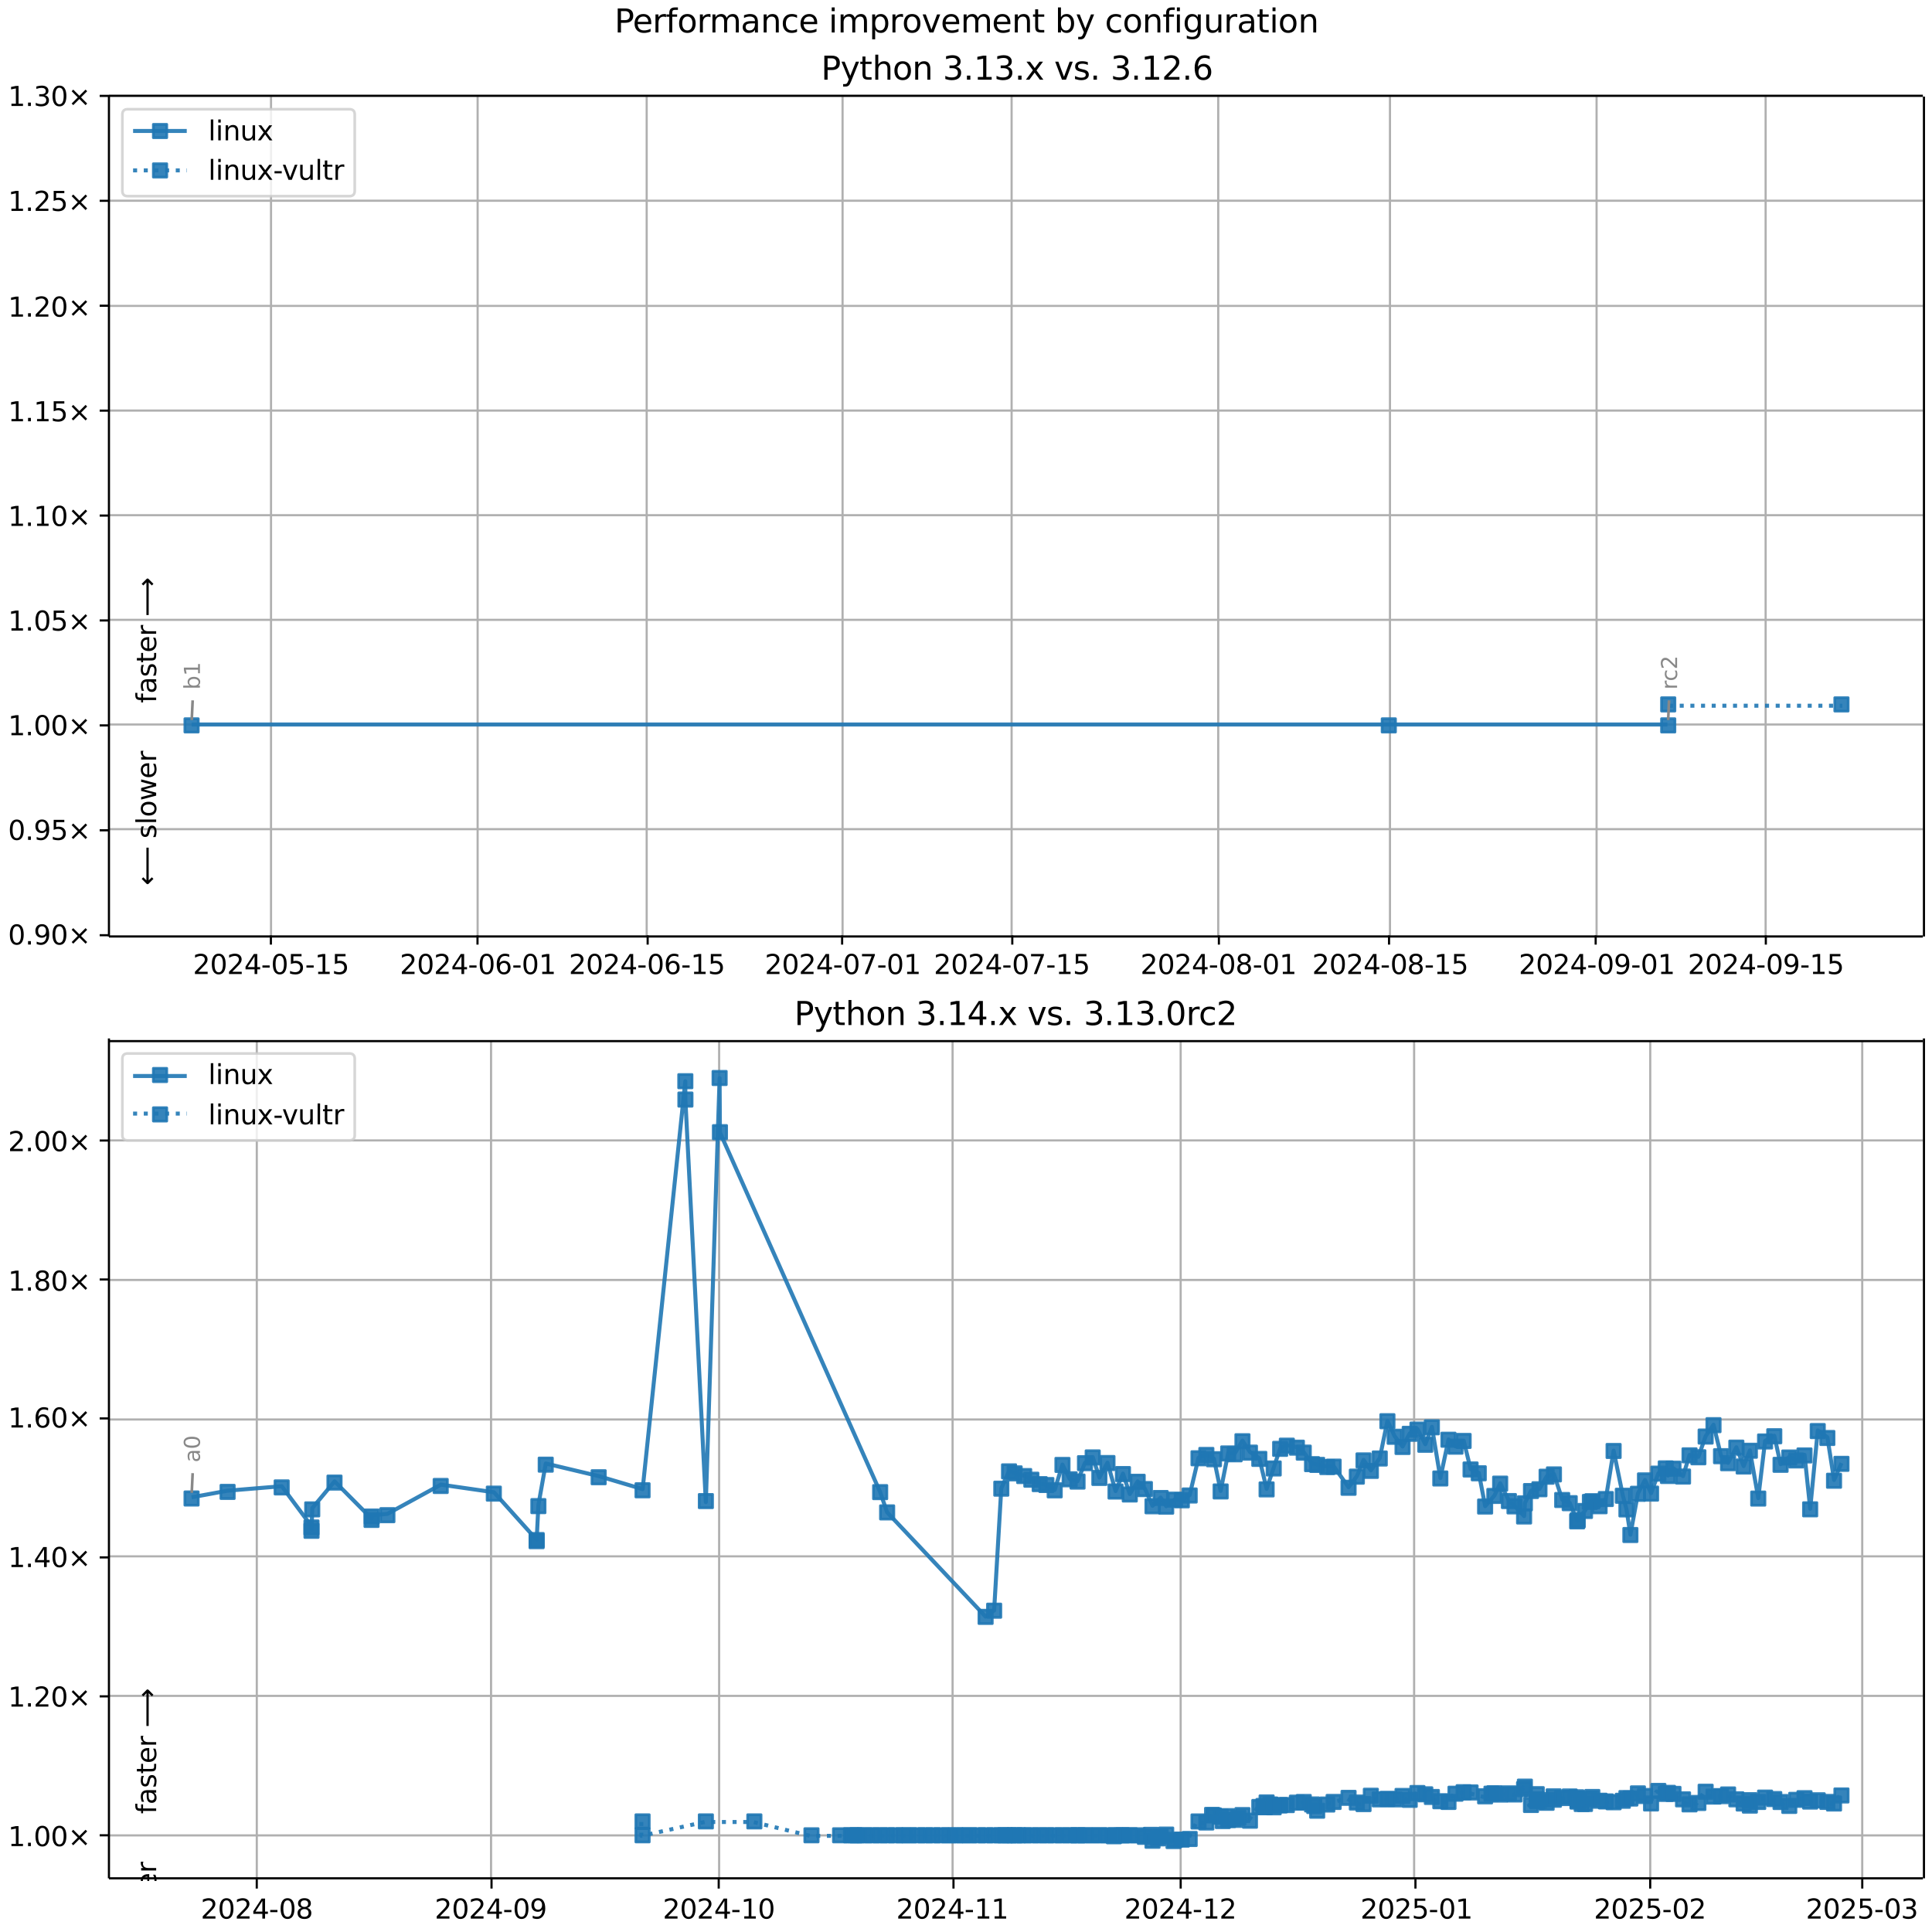 <?xml version="1.0" encoding="UTF-8"?>
<!DOCTYPE svg  PUBLIC '-//W3C//DTD SVG 1.1//EN'  'http://www.w3.org/Graphics/SVG/1.1/DTD/svg11.dtd'>
<svg width="720pt" height="720pt" version="1.1" viewBox="0 0 720 720" xmlns="http://www.w3.org/2000/svg" xmlns:xlink="http://www.w3.org/1999/xlink">
<defs>
<style type="text/css">*{stroke-linejoin: round; stroke-linecap: butt}</style>
</defs>
<path d="m0 720h720v-720h-720z" fill="#fff"/>
<path d="m40.6 349h676v-313h-676z" fill="#fff"/>
<path d="m101 349v-313" clip-path="url(#g)" fill="none" stroke="#b0b0b0" stroke-linecap="square" stroke-width=".8"/>
<defs>
<path id="i" d="m0 0v3.5" stroke="#000" stroke-width=".8"/>
</defs>
<use x="100.953" y="348.529" stroke="#000000" stroke-width=".8" xlink:href="#i"/>
<g transform="translate(71.9 363) scale(.1 -.1)">
<defs>
<path id="c" transform="scale(.016)" d="m1228 531h2203v-531h-2962v531q359 372 979 998 621 627 780 809 303 340 423 576 121 236 121 464 0 372-261 606-261 235-680 235-297 0-627-103-329-103-704-313v638q381 153 712 231 332 78 607 78 725 0 1156-363 431-362 431-968 0-288-108-546-107-257-392-607-78-91-497-524-418-433-1181-1211z"/>
<path id="b" transform="scale(.016)" d="m2034 4250q-487 0-733-480-245-479-245-1442 0-959 245-1439 246-480 733-480 491 0 736 480 246 480 246 1439 0 963-246 1442-245 480-736 480zm0 500q785 0 1199-621 414-620 414-1801 0-1178-414-1799-414-620-1199-620-784 0-1198 620-414 621-414 1799 0 1181 414 1801 414 621 1198 621z"/>
<path id="j" transform="scale(.016)" d="m2419 4116-1594-2491h1594v2491zm-166 550h794v-3041h666v-525h-666v-1100h-628v1100h-2106v609l1940 2957z"/>
<path id="e" transform="scale(.016)" d="m313 2009h1684v-512h-1684v512z"/>
<path id="m" transform="scale(.016)" d="m691 4666h2478v-532h-1900v-1143q137 47 274 70 138 23 276 23 781 0 1237-428 457-428 457-1159 0-753-469-1171-469-417-1322-417-294 0-599 50-304 50-629 150v635q281-153 581-228t634-75q541 0 856 284 316 284 316 772 0 487-316 771-315 285-856 285-253 0-505-56-251-56-513-175v2344z"/>
<path id="d" transform="scale(.016)" d="m794 531h1031v3560l-1122-225v575l1116 225h631v-4135h1031v-531h-2687v531z"/>
</defs>
<use xlink:href="#c"/>
<use transform="translate(63.6)" xlink:href="#b"/>
<use transform="translate(127)" xlink:href="#c"/>
<use transform="translate(191)" xlink:href="#j"/>
<use transform="translate(254)" xlink:href="#e"/>
<use transform="translate(291)" xlink:href="#b"/>
<use transform="translate(354)" xlink:href="#m"/>
<use transform="translate(418)" xlink:href="#e"/>
<use transform="translate(454)" xlink:href="#d"/>
<use transform="translate(518)" xlink:href="#m"/>
</g>
<path d="m178 349v-313" clip-path="url(#g)" fill="none" stroke="#b0b0b0" stroke-linecap="square" stroke-width=".8"/>
<use x="177.953" y="348.529" stroke="#000000" stroke-width=".8" xlink:href="#i"/>
<g transform="translate(149 363) scale(.1 -.1)">
<defs>
<path id="ae" transform="scale(.016)" d="m2113 2584q-425 0-674-291-248-290-248-796 0-503 248-796 249-292 674-292t673 292q248 293 248 796 0 506-248 796-248 291-673 291zm1253 1979v-575q-238 112-480 171-242 60-480 60-625 0-955-422-329-422-376-1275 184 272 462 417 279 145 613 145 703 0 1111-427 408-426 408-1160 0-719-425-1154-425-434-1131-434-810 0-1238 620-428 621-428 1799 0 1106 525 1764t1409 658q238 0 480-47t505-140z"/>
</defs>
<use xlink:href="#c"/>
<use transform="translate(63.6)" xlink:href="#b"/>
<use transform="translate(127)" xlink:href="#c"/>
<use transform="translate(191)" xlink:href="#j"/>
<use transform="translate(254)" xlink:href="#e"/>
<use transform="translate(291)" xlink:href="#b"/>
<use transform="translate(354)" xlink:href="#ae"/>
<use transform="translate(418)" xlink:href="#e"/>
<use transform="translate(454)" xlink:href="#b"/>
<use transform="translate(518)" xlink:href="#d"/>
</g>
<path d="m241 349v-313" clip-path="url(#g)" fill="none" stroke="#b0b0b0" stroke-linecap="square" stroke-width=".8"/>
<use x="241.365" y="348.529" stroke="#000000" stroke-width=".8" xlink:href="#i"/>
<g transform="translate(212 363) scale(.1 -.1)">
<use xlink:href="#c"/>
<use transform="translate(63.6)" xlink:href="#b"/>
<use transform="translate(127)" xlink:href="#c"/>
<use transform="translate(191)" xlink:href="#j"/>
<use transform="translate(254)" xlink:href="#e"/>
<use transform="translate(291)" xlink:href="#b"/>
<use transform="translate(354)" xlink:href="#ae"/>
<use transform="translate(418)" xlink:href="#e"/>
<use transform="translate(454)" xlink:href="#d"/>
<use transform="translate(518)" xlink:href="#m"/>
</g>
<path d="m314 349v-313" clip-path="url(#g)" fill="none" stroke="#b0b0b0" stroke-linecap="square" stroke-width=".8"/>
<use x="313.835" y="348.529" stroke="#000000" stroke-width=".8" xlink:href="#i"/>
<g transform="translate(285 363) scale(.1 -.1)">
<defs>
<path id="al" transform="scale(.016)" d="m525 4666h3e3v-269l-1694-4397h-659l1594 4134h-2241v532z"/>
</defs>
<use xlink:href="#c"/>
<use transform="translate(63.6)" xlink:href="#b"/>
<use transform="translate(127)" xlink:href="#c"/>
<use transform="translate(191)" xlink:href="#j"/>
<use transform="translate(254)" xlink:href="#e"/>
<use transform="translate(291)" xlink:href="#b"/>
<use transform="translate(354)" xlink:href="#al"/>
<use transform="translate(418)" xlink:href="#e"/>
<use transform="translate(454)" xlink:href="#b"/>
<use transform="translate(518)" xlink:href="#d"/>
</g>
<path d="m377 349v-313" clip-path="url(#g)" fill="none" stroke="#b0b0b0" stroke-linecap="square" stroke-width=".8"/>
<use x="377.247" y="348.529" stroke="#000000" stroke-width=".8" xlink:href="#i"/>
<g transform="translate(348 363) scale(.1 -.1)">
<use xlink:href="#c"/>
<use transform="translate(63.6)" xlink:href="#b"/>
<use transform="translate(127)" xlink:href="#c"/>
<use transform="translate(191)" xlink:href="#j"/>
<use transform="translate(254)" xlink:href="#e"/>
<use transform="translate(291)" xlink:href="#b"/>
<use transform="translate(354)" xlink:href="#al"/>
<use transform="translate(418)" xlink:href="#e"/>
<use transform="translate(454)" xlink:href="#d"/>
<use transform="translate(518)" xlink:href="#m"/>
</g>
<path d="m454 349v-313" clip-path="url(#g)" fill="none" stroke="#b0b0b0" stroke-linecap="square" stroke-width=".8"/>
<use x="454.247" y="348.529" stroke="#000000" stroke-width=".8" xlink:href="#i"/>
<g transform="translate(425 363) scale(.1 -.1)">
<defs>
<path id="ad" transform="scale(.016)" d="m2034 2216q-450 0-708-241-257-241-257-662 0-422 257-663 258-241 708-241t709 242q260 243 260 662 0 421-258 662-257 241-711 241zm-631 268q-406 100-633 378-226 279-226 679 0 559 398 884 399 325 1092 325 697 0 1094-325t397-884q0-400-227-679-226-278-629-378 456-106 710-416 255-309 255-755 0-679-414-1042-414-362-1186-362-771 0-1186 362-414 363-414 1042 0 446 256 755 257 310 713 416zm-231 997q0-362 226-565 227-203 636-203 407 0 636 203 230 203 230 565 0 363-230 566-229 203-636 203-409 0-636-203-226-203-226-566z"/>
</defs>
<use xlink:href="#c"/>
<use transform="translate(63.6)" xlink:href="#b"/>
<use transform="translate(127)" xlink:href="#c"/>
<use transform="translate(191)" xlink:href="#j"/>
<use transform="translate(254)" xlink:href="#e"/>
<use transform="translate(291)" xlink:href="#b"/>
<use transform="translate(354)" xlink:href="#ad"/>
<use transform="translate(418)" xlink:href="#e"/>
<use transform="translate(454)" xlink:href="#b"/>
<use transform="translate(518)" xlink:href="#d"/>
</g>
<path d="m518 349v-313" clip-path="url(#g)" fill="none" stroke="#b0b0b0" stroke-linecap="square" stroke-width=".8"/>
<use x="517.659" y="348.529" stroke="#000000" stroke-width=".8" xlink:href="#i"/>
<g transform="translate(489 363) scale(.1 -.1)">
<use xlink:href="#c"/>
<use transform="translate(63.6)" xlink:href="#b"/>
<use transform="translate(127)" xlink:href="#c"/>
<use transform="translate(191)" xlink:href="#j"/>
<use transform="translate(254)" xlink:href="#e"/>
<use transform="translate(291)" xlink:href="#b"/>
<use transform="translate(354)" xlink:href="#ad"/>
<use transform="translate(418)" xlink:href="#e"/>
<use transform="translate(454)" xlink:href="#d"/>
<use transform="translate(518)" xlink:href="#m"/>
</g>
<path d="m595 349v-313" clip-path="url(#g)" fill="none" stroke="#b0b0b0" stroke-linecap="square" stroke-width=".8"/>
<use x="594.659" y="348.529" stroke="#000000" stroke-width=".8" xlink:href="#i"/>
<g transform="translate(566 363) scale(.1 -.1)">
<defs>
<path id="aa" transform="scale(.016)" d="m703 97v575q238-113 481-172 244-59 479-59 625 0 954 420 330 420 377 1277-181-269-460-413-278-144-615-144-700 0-1108 423-408 424-408 1159 0 718 425 1152 425 435 1131 435 810 0 1236-621 427-620 427-1801 0-1103-524-1761-523-658-1407-658-238 0-482 47-243 47-506 141zm1256 1978q425 0 673 290 249 291 249 798 0 503-249 795-248 292-673 292t-673-292-248-795q0-507 248-798 248-290 673-290z"/>
</defs>
<use xlink:href="#c"/>
<use transform="translate(63.6)" xlink:href="#b"/>
<use transform="translate(127)" xlink:href="#c"/>
<use transform="translate(191)" xlink:href="#j"/>
<use transform="translate(254)" xlink:href="#e"/>
<use transform="translate(291)" xlink:href="#b"/>
<use transform="translate(354)" xlink:href="#aa"/>
<use transform="translate(418)" xlink:href="#e"/>
<use transform="translate(454)" xlink:href="#b"/>
<use transform="translate(518)" xlink:href="#d"/>
</g>
<path d="m658 349v-313" clip-path="url(#g)" fill="none" stroke="#b0b0b0" stroke-linecap="square" stroke-width=".8"/>
<use x="658.071" y="348.529" stroke="#000000" stroke-width=".8" xlink:href="#i"/>
<g transform="translate(629 363) scale(.1 -.1)">
<use xlink:href="#c"/>
<use transform="translate(63.6)" xlink:href="#b"/>
<use transform="translate(127)" xlink:href="#c"/>
<use transform="translate(191)" xlink:href="#j"/>
<use transform="translate(254)" xlink:href="#e"/>
<use transform="translate(291)" xlink:href="#b"/>
<use transform="translate(354)" xlink:href="#aa"/>
<use transform="translate(418)" xlink:href="#e"/>
<use transform="translate(454)" xlink:href="#d"/>
<use transform="translate(518)" xlink:href="#m"/>
</g>
<path d="m40.6 349h676" clip-path="url(#g)" fill="none" stroke="#b0b0b0" stroke-linecap="square" stroke-width=".8"/>
<defs>
<path id="k" d="m0 0h-3.5" stroke="#000" stroke-width=".8"/>
</defs>
<use x="40.646" y="348.529" stroke="#000000" stroke-width=".8" xlink:href="#k"/>
<g transform="translate(3 352) scale(.1 -.1)">
<defs>
<path id="f" transform="scale(.016)" d="m684 794h660v-794h-660v794z"/>
<path id="l" transform="scale(.016)" d="m4488 3438-1429-1435 1429-1428-372-378-1435 1434-1434-1434-369 378 1425 1428-1425 1435 369 378 1434-1435 1435 1435 372-378z"/>
</defs>
<use xlink:href="#b"/>
<use transform="translate(63.6)" xlink:href="#f"/>
<use transform="translate(95.4)" xlink:href="#aa"/>
<use transform="translate(159)" xlink:href="#b"/>
<use transform="translate(223)" xlink:href="#l"/>
</g>
<path d="m40.6 309h676" clip-path="url(#g)" fill="none" stroke="#b0b0b0" stroke-linecap="square" stroke-width=".8"/>
<use x="40.646" y="309.429" stroke="#000000" stroke-width=".8" xlink:href="#k"/>
<g transform="translate(3 313) scale(.1 -.1)">
<use xlink:href="#b"/>
<use transform="translate(63.6)" xlink:href="#f"/>
<use transform="translate(95.4)" xlink:href="#aa"/>
<use transform="translate(159)" xlink:href="#m"/>
<use transform="translate(223)" xlink:href="#l"/>
</g>
<path d="m40.6 270h676" clip-path="url(#g)" fill="none" stroke="#b0b0b0" stroke-linecap="square" stroke-width=".8"/>
<use x="40.646" y="270.33" stroke="#000000" stroke-width=".8" xlink:href="#k"/>
<g transform="translate(3 274) scale(.1 -.1)">
<use xlink:href="#d"/>
<use transform="translate(63.6)" xlink:href="#f"/>
<use transform="translate(95.4)" xlink:href="#b"/>
<use transform="translate(159)" xlink:href="#b"/>
<use transform="translate(223)" xlink:href="#l"/>
</g>
<path d="m40.6 231h676" clip-path="url(#g)" fill="none" stroke="#b0b0b0" stroke-linecap="square" stroke-width=".8"/>
<use x="40.646" y="231.23" stroke="#000000" stroke-width=".8" xlink:href="#k"/>
<g transform="translate(3 235) scale(.1 -.1)">
<use xlink:href="#d"/>
<use transform="translate(63.6)" xlink:href="#f"/>
<use transform="translate(95.4)" xlink:href="#b"/>
<use transform="translate(159)" xlink:href="#m"/>
<use transform="translate(223)" xlink:href="#l"/>
</g>
<path d="m40.6 192h676" clip-path="url(#g)" fill="none" stroke="#b0b0b0" stroke-linecap="square" stroke-width=".8"/>
<use x="40.646" y="192.131" stroke="#000000" stroke-width=".8" xlink:href="#k"/>
<g transform="translate(3 196) scale(.1 -.1)">
<use xlink:href="#d"/>
<use transform="translate(63.6)" xlink:href="#f"/>
<use transform="translate(95.4)" xlink:href="#d"/>
<use transform="translate(159)" xlink:href="#b"/>
<use transform="translate(223)" xlink:href="#l"/>
</g>
<path d="m40.6 153h676" clip-path="url(#g)" fill="none" stroke="#b0b0b0" stroke-linecap="square" stroke-width=".8"/>
<use x="40.646" y="153.031" stroke="#000000" stroke-width=".8" xlink:href="#k"/>
<g transform="translate(3 157) scale(.1 -.1)">
<use xlink:href="#d"/>
<use transform="translate(63.6)" xlink:href="#f"/>
<use transform="translate(95.4)" xlink:href="#d"/>
<use transform="translate(159)" xlink:href="#m"/>
<use transform="translate(223)" xlink:href="#l"/>
</g>
<path d="m40.6 114h676" clip-path="url(#g)" fill="none" stroke="#b0b0b0" stroke-linecap="square" stroke-width=".8"/>
<use x="40.646" y="113.932" stroke="#000000" stroke-width=".8" xlink:href="#k"/>
<g transform="translate(3 118) scale(.1 -.1)">
<use xlink:href="#d"/>
<use transform="translate(63.6)" xlink:href="#f"/>
<use transform="translate(95.4)" xlink:href="#c"/>
<use transform="translate(159)" xlink:href="#b"/>
<use transform="translate(223)" xlink:href="#l"/>
</g>
<path d="m40.6 74.8h676" clip-path="url(#g)" fill="none" stroke="#b0b0b0" stroke-linecap="square" stroke-width=".8"/>
<use x="40.646" y="74.832" stroke="#000000" stroke-width=".8" xlink:href="#k"/>
<g transform="translate(3 78.6) scale(.1 -.1)">
<use xlink:href="#d"/>
<use transform="translate(63.6)" xlink:href="#f"/>
<use transform="translate(95.4)" xlink:href="#c"/>
<use transform="translate(159)" xlink:href="#m"/>
<use transform="translate(223)" xlink:href="#l"/>
</g>
<path d="m40.6 35.7h676" clip-path="url(#g)" fill="none" stroke="#b0b0b0" stroke-linecap="square" stroke-width=".8"/>
<use x="40.646" y="35.733" stroke="#000000" stroke-width=".8" xlink:href="#k"/>
<g transform="translate(3 39.5) scale(.1 -.1)">
<defs>
<path id="t" transform="scale(.016)" d="m2597 2516q453-97 707-404 255-306 255-756 0-690-475-1069-475-378-1350-378-293 0-604 58t-642 174v609q262-153 574-231 313-78 654-78 593 0 904 234t311 681q0 413-289 645-289 233-804 233h-544v519h569q465 0 712 186t247 536q0 359-255 551-254 193-729 193-260 0-557-57-297-56-653-174v562q360 100 674 150t592 50q719 0 1137-327 419-326 419-882 0-388-222-655t-631-370z"/>
</defs>
<use xlink:href="#d"/>
<use transform="translate(63.6)" xlink:href="#f"/>
<use transform="translate(95.4)" xlink:href="#t"/>
<use transform="translate(159)" xlink:href="#b"/>
<use transform="translate(223)" xlink:href="#l"/>
</g>
<path d="m71.4 270h446 104" clip-path="url(#g)" fill="none" stroke="#1f77b4" stroke-linecap="square" stroke-opacity=".9" stroke-width="1.5"/>
<defs>
<path id="a" d="m-2.5 2.5h5v-5h-5z" stroke="#1f77b4" stroke-opacity=".9"/>
</defs>
<g clip-path="url(#g)" fill="#1f77b4" fill-opacity=".9" stroke="#1f77b4" stroke-opacity=".9">
<use x="71.389" y="270.33" xlink:href="#a"/>
<use x="517.569" y="270.33" xlink:href="#a"/>
<use x="621.695" y="270.33" xlink:href="#a"/>
</g>
<g stroke="#1f77b4" stroke-opacity=".9">
<path d="m622 263h64.6" clip-path="url(#g)" fill="none" stroke-dasharray="1.5,2.475" stroke-width="1.5"/>
<g clip-path="url(#g)" fill="#1f77b4" fill-opacity=".9">
<use x="621.695" y="262.51" xlink:href="#a"/>
<use x="686.256" y="262.51" xlink:href="#a"/>
</g>
</g>
<path d="m40.6 349v-313" fill="none" stroke="#000" stroke-linecap="square" stroke-width=".8"/>
<path d="m717 349v-313" fill="none" stroke="#000" stroke-linecap="square" stroke-width=".8"/>
<path d="m40.6 349h676" fill="none" stroke="#000" stroke-linecap="square" stroke-width=".8"/>
<path d="m40.6 35.7h676" fill="none" stroke="#000" stroke-linecap="square" stroke-width=".8"/>
<path d="m71.8 261-0.348 7.35" fill="none" stroke="#888" stroke-linecap="round"/>
<g transform="translate(74.5 257) rotate(-90) scale(.08 -.08)" fill="#888">
<defs>
<path id="ak" transform="scale(.016)" d="m3116 1747q0 634-261 995t-717 361q-457 0-718-361t-261-995 261-995 718-361q456 0 717 361t261 995zm-1957 1222q182 312 458 463 277 152 661 152 638 0 1036-506 399-506 399-1331t-399-1332q-398-506-1036-506-384 0-661 152-276 152-458 464v-525h-578v4863h578v-1894z"/>
</defs>
<use xlink:href="#ak"/>
<use transform="translate(63.5)" xlink:href="#d"/>
</g>
<path d="m622 261-0.326 7.34" fill="none" stroke="#888" stroke-linecap="round"/>
<g transform="translate(625 257) rotate(-90) scale(.08 -.08)" fill="#888">
<defs>
<path id="n" transform="scale(.016)" d="m2631 2963q-97 56-211 82-114 27-251 27-488 0-749-317t-261-911v-1844h-578v3500h578v-544q182 319 472 473 291 155 707 155 59 0 131-8 72-7 159-23l3-590z"/>
<path id="ac" transform="scale(.016)" d="m3122 3366v-538q-244 135-489 202t-495 67q-560 0-870-355-309-354-309-995t309-996q310-354 870-354 250 0 495 67t489 202v-532q-241-112-499-168-257-57-548-57-791 0-1257 497-465 497-465 1341 0 856 470 1346 471 491 1290 491 265 0 518-55 253-54 491-163z"/>
</defs>
<use xlink:href="#n"/>
<use transform="translate(38.9)" xlink:href="#ac"/>
<use transform="translate(93.8)" xlink:href="#c"/>
</g>
<g clip-path="url(#g)">
<g transform="translate(58.2 262) rotate(-90) scale(.1 -.1)">
<defs>
<path id="ab" transform="scale(.016)" d="m2375 4863v-479h-550q-309 0-430-125-120-125-120-450v-309h947v-447h-947v-3053h-578v3053h-550v447h550v244q0 584 272 851 272 268 862 268h544z"/>
<path id="z" transform="scale(.016)" d="m2194 1759q-697 0-966-159t-269-544q0-306 202-486 202-179 548-179 479 0 768 339t289 901v128h-572zm1147 238v-2e3h-575v531q-197-318-491-470t-719-152q-537 0-855 302-317 302-317 808 0 590 395 890 396 300 1180 300h807v57q0 397-261 614t-733 217q-300 0-585-72-284-72-546-216v532q315 122 612 182 297 61 578 61 760 0 1135-394 375-393 375-1193z"/>
<path id="x" transform="scale(.016)" d="m2834 3397v-544q-243 125-506 187-262 63-544 63-428 0-642-131t-214-394q0-200 153-314t616-217l197-44q612-131 870-370t258-667q0-488-386-773-386-284-1061-284-281 0-586 55t-642 164v594q319-166 628-249 309-82 613-82 406 0 624 139 219 139 219 392 0 234-158 359-157 125-692 241l-200 47q-534 112-772 345-237 233-237 639 0 494 350 762 350 269 994 269 318 0 599-47 282-46 519-140z"/>
<path id="p" transform="scale(.016)" d="m1172 4494v-994h1184v-447h-1184v-1900q0-428 117-550t477-122h590v-481h-590q-666 0-919 248-253 249-253 905v1900h-422v447h422v994h578z"/>
<path id="s" transform="scale(.016)" d="m3597 1894v-281h-2644q38-594 358-905t892-311q331 0 642 81t618 244v-544q-310-131-635-200t-659-69q-838 0-1327 487-489 488-489 1320 0 859 464 1363 464 505 1252 505 706 0 1117-455 411-454 411-1235zm-575 169q-6 471-264 752-258 282-683 282-481 0-770-272t-333-766l2050 4z"/>
<path id="am" transform="scale(.016)" d="m8863 2147v-281l-1229-1228-375 375 729 728h-7622v531h7622l-729 728 375 375 1229-1228z"/>
</defs>
<use xlink:href="#ab"/>
<use transform="translate(35.2)" xlink:href="#z"/>
<use transform="translate(96.5)" xlink:href="#x"/>
<use transform="translate(149)" xlink:href="#p"/>
<use transform="translate(188)" xlink:href="#s"/>
<use transform="translate(249)" xlink:href="#n"/>
<use transform="translate(290)" xlink:href="#DejaVuSans-20"/>
<use transform="translate(322)" xlink:href="#am"/>
</g>
</g>
<g clip-path="url(#g)">
<g transform="translate(58.2 330) rotate(-90) scale(.1 -.1)">
<defs>
<path id="an" transform="scale(.016)" d="m313 1866v281l1228 1228 375-375-728-728h7621v-531h-7621l728-728-375-375-1228 1228z"/>
<path id="r" transform="scale(.016)" d="m603 4863h575v-4863h-575v4863z"/>
<path id="q" transform="scale(.016)" d="m1959 3097q-462 0-731-361t-269-989 267-989q268-361 733-361 460 0 728 362 269 363 269 988 0 622-269 986-268 364-728 364zm0 487q750 0 1178-488 429-487 429-1349 0-859-429-1349-428-489-1178-489-753 0-1180 489-426 490-426 1349 0 862 426 1349 427 488 1180 488z"/>
<path id="ai" transform="scale(.016)" d="m269 3500h575l719-2731 715 2731h678l719-2731 716 2731h575l-916-3500h-678l-753 2869-756-2869h-679l-915 3500z"/>
</defs>
<use xlink:href="#an"/>
<use transform="translate(143)" xlink:href="#DejaVuSans-20"/>
<use transform="translate(175)" xlink:href="#x"/>
<use transform="translate(227)" xlink:href="#r"/>
<use transform="translate(255)" xlink:href="#q"/>
<use transform="translate(316)" xlink:href="#ai"/>
<use transform="translate(398)" xlink:href="#s"/>
<use transform="translate(460)" xlink:href="#n"/>
</g>
</g>
<g transform="translate(306 29.7) scale(.12 -.12)">
<defs>
<path id="ah" transform="scale(.016)" d="m1259 4147v-1753h794q441 0 681 228 241 228 241 650 0 419-241 647-240 228-681 228h-794zm-631 519h1425q785 0 1186-355 402-355 402-1039 0-691-402-1044-401-353-1186-353h-794v-1875h-631v4666z"/>
<path id="af" transform="scale(.016)" d="m2059-325q-243-625-475-815-231-191-618-191h-460v481h338q237 0 368 113 132 112 291 531l103 262-1415 3444h609l1094-2737 1094 2737h609l-1538-3825z"/>
<path id="aj" transform="scale(.016)" d="m3513 2113v-2113h-575v2094q0 497-194 743-194 247-581 247-466 0-735-297-269-296-269-809v-1978h-578v4863h578v-1907q207 316 486 472 280 156 646 156 603 0 912-373 310-373 310-1098z"/>
<path id="o" transform="scale(.016)" d="m3513 2113v-2113h-575v2094q0 497-194 743-194 247-581 247-466 0-735-297-269-296-269-809v-1978h-578v3500h578v-544q207 316 486 472 280 156 646 156 603 0 912-373 310-373 310-1098z"/>
<path id="w" transform="scale(.016)" d="m3513 3500-1266-1703 1331-1797h-678l-1019 1375-1018-1375h-679l1360 1831-1244 1669h678l928-1247 928 1247h679z"/>
<path id="y" transform="scale(.016)" d="m191 3500h609l1094-2937 1094 2937h609l-1313-3500h-781l-1312 3500z"/>
</defs>
<use xlink:href="#ah"/>
<use transform="translate(60.3)" xlink:href="#af"/>
<use transform="translate(119)" xlink:href="#p"/>
<use transform="translate(159)" xlink:href="#aj"/>
<use transform="translate(222)" xlink:href="#q"/>
<use transform="translate(283)" xlink:href="#o"/>
<use transform="translate(347)" xlink:href="#DejaVuSans-20"/>
<use transform="translate(378)" xlink:href="#t"/>
<use transform="translate(442)" xlink:href="#f"/>
<use transform="translate(474)" xlink:href="#d"/>
<use transform="translate(537)" xlink:href="#t"/>
<use transform="translate(601)" xlink:href="#f"/>
<use transform="translate(633)" xlink:href="#w"/>
<use transform="translate(692)" xlink:href="#DejaVuSans-20"/>
<use transform="translate(724)" xlink:href="#y"/>
<use transform="translate(783)" xlink:href="#x"/>
<use transform="translate(835)" xlink:href="#f"/>
<use transform="translate(867)" xlink:href="#DejaVuSans-20"/>
<use transform="translate(899)" xlink:href="#t"/>
<use transform="translate(962)" xlink:href="#f"/>
<use transform="translate(994)" xlink:href="#d"/>
<use transform="translate(1058)" xlink:href="#c"/>
<use transform="translate(1121)" xlink:href="#f"/>
<use transform="translate(1153)" xlink:href="#ae"/>
</g>
<path d="m47.6 73.1h82.6q2 0 2-2v-28.4q0-2-2-2h-82.6q-2 0-2 2v28.4q0 2 2 2z" fill="#fff" opacity=".8" stroke="#ccc"/>
<path d="m49.6 48.8h10 10" fill="none" stroke="#1f77b4" stroke-linecap="square" stroke-opacity=".9" stroke-width="1.5"/>
<use x="59.646" y="48.831" fill="#1f77b4" fill-opacity=".9" stroke="#1f77b4" stroke-opacity=".9" xlink:href="#a"/>
<g transform="translate(77.6 52.3) scale(.1 -.1)">
<defs>
<path id="v" transform="scale(.016)" d="m603 3500h575v-3500h-575v3500zm0 1363h575v-729h-575v729z"/>
<path id="u" transform="scale(.016)" d="m544 1381v2119h575v-2097q0-497 193-746 194-248 582-248 465 0 735 297 271 297 271 810v1984h575v-3500h-575v538q-209-319-486-474-276-155-642-155-603 0-916 375-312 375-312 1097zm1447 2203z"/>
</defs>
<use xlink:href="#r"/>
<use transform="translate(27.8)" xlink:href="#v"/>
<use transform="translate(55.6)" xlink:href="#o"/>
<use transform="translate(119)" xlink:href="#u"/>
<use transform="translate(182)" xlink:href="#w"/>
</g>
<path d="m49.6 63.5h10 10" fill="none" stroke="#1f77b4" stroke-dasharray="1.5,2.475" stroke-opacity=".9" stroke-width="1.5"/>
<use x="59.646" y="63.509" fill="#1f77b4" fill-opacity=".9" stroke="#1f77b4" stroke-opacity=".9" xlink:href="#a"/>
<g transform="translate(77.6 67) scale(.1 -.1)">
<use xlink:href="#r"/>
<use transform="translate(27.8)" xlink:href="#v"/>
<use transform="translate(55.6)" xlink:href="#o"/>
<use transform="translate(119)" xlink:href="#u"/>
<use transform="translate(182)" xlink:href="#w"/>
<use transform="translate(242)" xlink:href="#e"/>
<use transform="translate(275)" xlink:href="#y"/>
<use transform="translate(334)" xlink:href="#u"/>
<use transform="translate(398)" xlink:href="#r"/>
<use transform="translate(425)" xlink:href="#p"/>
<use transform="translate(465)" xlink:href="#n"/>
</g>
<path d="m40.6 700h676v-313h-676z" fill="#fff"/>
<path d="m95.7 700v-313" clip-path="url(#h)" fill="none" stroke="#b0b0b0" stroke-linecap="square" stroke-width=".8"/>
<use x="95.688" y="700.322" stroke="#000000" stroke-width=".8" xlink:href="#i"/>
<g transform="translate(74.8 715) scale(.1 -.1)">
<use xlink:href="#c"/>
<use transform="translate(63.6)" xlink:href="#b"/>
<use transform="translate(127)" xlink:href="#c"/>
<use transform="translate(191)" xlink:href="#j"/>
<use transform="translate(254)" xlink:href="#e"/>
<use transform="translate(291)" xlink:href="#b"/>
<use transform="translate(354)" xlink:href="#ad"/>
</g>
<path d="m183 700v-313" clip-path="url(#h)" fill="none" stroke="#b0b0b0" stroke-linecap="square" stroke-width=".8"/>
<use x="183.178" y="700.322" stroke="#000000" stroke-width=".8" xlink:href="#i"/>
<g transform="translate(162 715) scale(.1 -.1)">
<use xlink:href="#c"/>
<use transform="translate(63.6)" xlink:href="#b"/>
<use transform="translate(127)" xlink:href="#c"/>
<use transform="translate(191)" xlink:href="#j"/>
<use transform="translate(254)" xlink:href="#e"/>
<use transform="translate(291)" xlink:href="#b"/>
<use transform="translate(354)" xlink:href="#aa"/>
</g>
<path d="m268 700v-313" clip-path="url(#h)" fill="none" stroke="#b0b0b0" stroke-linecap="square" stroke-width=".8"/>
<use x="267.846" y="700.322" stroke="#000000" stroke-width=".8" xlink:href="#i"/>
<g transform="translate(247 715) scale(.1 -.1)">
<use xlink:href="#c"/>
<use transform="translate(63.6)" xlink:href="#b"/>
<use transform="translate(127)" xlink:href="#c"/>
<use transform="translate(191)" xlink:href="#j"/>
<use transform="translate(254)" xlink:href="#e"/>
<use transform="translate(291)" xlink:href="#d"/>
<use transform="translate(354)" xlink:href="#b"/>
</g>
<path d="m355 700v-313" clip-path="url(#h)" fill="none" stroke="#b0b0b0" stroke-linecap="square" stroke-width=".8"/>
<use x="355.337" y="700.322" stroke="#000000" stroke-width=".8" xlink:href="#i"/>
<g transform="translate(334 715) scale(.1 -.1)">
<use xlink:href="#c"/>
<use transform="translate(63.6)" xlink:href="#b"/>
<use transform="translate(127)" xlink:href="#c"/>
<use transform="translate(191)" xlink:href="#j"/>
<use transform="translate(254)" xlink:href="#e"/>
<use transform="translate(291)" xlink:href="#d"/>
<use transform="translate(354)" xlink:href="#d"/>
</g>
<path d="m440 700v-313" clip-path="url(#h)" fill="none" stroke="#b0b0b0" stroke-linecap="square" stroke-width=".8"/>
<use x="440.005" y="700.322" stroke="#000000" stroke-width=".8" xlink:href="#i"/>
<g transform="translate(419 715) scale(.1 -.1)">
<use xlink:href="#c"/>
<use transform="translate(63.6)" xlink:href="#b"/>
<use transform="translate(127)" xlink:href="#c"/>
<use transform="translate(191)" xlink:href="#j"/>
<use transform="translate(254)" xlink:href="#e"/>
<use transform="translate(291)" xlink:href="#d"/>
<use transform="translate(354)" xlink:href="#c"/>
</g>
<path d="m527 700v-313" clip-path="url(#h)" fill="none" stroke="#b0b0b0" stroke-linecap="square" stroke-width=".8"/>
<use x="527.495" y="700.322" stroke="#000000" stroke-width=".8" xlink:href="#i"/>
<g transform="translate(507 715) scale(.1 -.1)">
<use xlink:href="#c"/>
<use transform="translate(63.6)" xlink:href="#b"/>
<use transform="translate(127)" xlink:href="#c"/>
<use transform="translate(191)" xlink:href="#m"/>
<use transform="translate(254)" xlink:href="#e"/>
<use transform="translate(291)" xlink:href="#b"/>
<use transform="translate(354)" xlink:href="#d"/>
</g>
<path d="m615 700v-313" clip-path="url(#h)" fill="none" stroke="#b0b0b0" stroke-linecap="square" stroke-width=".8"/>
<use x="614.985" y="700.322" stroke="#000000" stroke-width=".8" xlink:href="#i"/>
<g transform="translate(594 715) scale(.1 -.1)">
<use xlink:href="#c"/>
<use transform="translate(63.6)" xlink:href="#b"/>
<use transform="translate(127)" xlink:href="#c"/>
<use transform="translate(191)" xlink:href="#m"/>
<use transform="translate(254)" xlink:href="#e"/>
<use transform="translate(291)" xlink:href="#b"/>
<use transform="translate(354)" xlink:href="#c"/>
</g>
<path d="m694 700v-313" clip-path="url(#h)" fill="none" stroke="#b0b0b0" stroke-linecap="square" stroke-width=".8"/>
<use x="694.009" y="700.322" stroke="#000000" stroke-width=".8" xlink:href="#i"/>
<g transform="translate(673 715) scale(.1 -.1)">
<use xlink:href="#c"/>
<use transform="translate(63.6)" xlink:href="#b"/>
<use transform="translate(127)" xlink:href="#c"/>
<use transform="translate(191)" xlink:href="#m"/>
<use transform="translate(254)" xlink:href="#e"/>
<use transform="translate(291)" xlink:href="#b"/>
<use transform="translate(354)" xlink:href="#t"/>
</g>
<path d="m40.6 684h676" clip-path="url(#h)" fill="none" stroke="#b0b0b0" stroke-linecap="square" stroke-width=".8"/>
<use x="40.646" y="683.96" stroke="#000000" stroke-width=".8" xlink:href="#k"/>
<g transform="translate(3 688) scale(.1 -.1)">
<use xlink:href="#d"/>
<use transform="translate(63.6)" xlink:href="#f"/>
<use transform="translate(95.4)" xlink:href="#b"/>
<use transform="translate(159)" xlink:href="#b"/>
<use transform="translate(223)" xlink:href="#l"/>
</g>
<path d="m40.6 632h676" clip-path="url(#h)" fill="none" stroke="#b0b0b0" stroke-linecap="square" stroke-width=".8"/>
<use x="40.646" y="632.175" stroke="#000000" stroke-width=".8" xlink:href="#k"/>
<g transform="translate(3 636) scale(.1 -.1)">
<use xlink:href="#d"/>
<use transform="translate(63.6)" xlink:href="#f"/>
<use transform="translate(95.4)" xlink:href="#c"/>
<use transform="translate(159)" xlink:href="#b"/>
<use transform="translate(223)" xlink:href="#l"/>
</g>
<path d="m40.6 580h676" clip-path="url(#h)" fill="none" stroke="#b0b0b0" stroke-linecap="square" stroke-width=".8"/>
<use x="40.646" y="580.391" stroke="#000000" stroke-width=".8" xlink:href="#k"/>
<g transform="translate(3 584) scale(.1 -.1)">
<use xlink:href="#d"/>
<use transform="translate(63.6)" xlink:href="#f"/>
<use transform="translate(95.4)" xlink:href="#j"/>
<use transform="translate(159)" xlink:href="#b"/>
<use transform="translate(223)" xlink:href="#l"/>
</g>
<path d="m40.6 529h676" clip-path="url(#h)" fill="none" stroke="#b0b0b0" stroke-linecap="square" stroke-width=".8"/>
<use x="40.646" y="528.607" stroke="#000000" stroke-width=".8" xlink:href="#k"/>
<g transform="translate(3 532) scale(.1 -.1)">
<use xlink:href="#d"/>
<use transform="translate(63.6)" xlink:href="#f"/>
<use transform="translate(95.4)" xlink:href="#ae"/>
<use transform="translate(159)" xlink:href="#b"/>
<use transform="translate(223)" xlink:href="#l"/>
</g>
<path d="m40.6 477h676" clip-path="url(#h)" fill="none" stroke="#b0b0b0" stroke-linecap="square" stroke-width=".8"/>
<use x="40.646" y="476.823" stroke="#000000" stroke-width=".8" xlink:href="#k"/>
<g transform="translate(3 481) scale(.1 -.1)">
<use xlink:href="#d"/>
<use transform="translate(63.6)" xlink:href="#f"/>
<use transform="translate(95.4)" xlink:href="#ad"/>
<use transform="translate(159)" xlink:href="#b"/>
<use transform="translate(223)" xlink:href="#l"/>
</g>
<path d="m40.6 425h676" clip-path="url(#h)" fill="none" stroke="#b0b0b0" stroke-linecap="square" stroke-width=".8"/>
<use x="40.646" y="425.038" stroke="#000000" stroke-width=".8" xlink:href="#k"/>
<g transform="translate(3 429) scale(.1 -.1)">
<use xlink:href="#c"/>
<use transform="translate(63.6)" xlink:href="#f"/>
<use transform="translate(95.4)" xlink:href="#b"/>
<use transform="translate(159)" xlink:href="#b"/>
<use transform="translate(223)" xlink:href="#l"/>
</g>
<g stroke="#1f77b4" stroke-opacity=".9">
<path d="m71.4 558 13.4-2.46 20.2-1.67 11.1 14.9 0.018 1.25 0.269-7.99 8.3-9.98 13.8 13.9 0.097-1.26 5.81-0.514 19.9-10.9 19.8 2.85 15.9 17.7 0.032-0.423 0.628-12.6 2.74-15.4 19.7 4.69 16.4 4.86 15.9-152 0.03 6.85 7.62 150 5.13-158 0.117 20.2 59.7 134 2.6 7.56 36.7 38.9 3.19-2.31 2.67-45.5 2.88-6.45 2.09 0.752 3.55 0.991 5.78 3.02 2.49 0.33 3.1 1.98 2.9-9.48 2.68 5.36 2.94 0.851 2.78-6.87 2.88-2.14 2.49 7.65 3.01-5.56 3.02 10.6 2.76-6.51 2.54 7.62 2.94-4.74 2.69 2.71 2.85 6.41 3.03-3.08 2.06 3.23 3.29-2.61 2.54 0.249 2.92-1.8 3.29-13.9 2.92-1.25 2.83 1.6 2.5 12 2.82-14.2 2.39 0.324 2.92-4.87 2.79 4.26 3.49 2.33 2.72 11.4 5.05-15.1 2.49-1.19 3.75 0.753 2.55 1.85 3.09 4.29 1.92 0.284 3.77 0.81 2.36-0.158 5.57 7.87 3.09-4.15 2.49-6.05 2.73 3.91 3.32-4.62 2.85-13.9 2.7 5.8 2.94 3.81 2.68-4.91 2.88-1.57 2.92 5.64 2.45-6.5 3.15 19.1 3.04-14.4 2.63 2.59 3.02-2.13 2.59 10.6 3.05 1.42 2.37 12.4 3.44-3.95 2.16-4.59 3.26 6.49 2.09 1.98 3.57 3.77 0.298-4.9 2.28-4.58 3.14-0.669 2.68-4.67 2.72-0.869 3.08 9.54 2.8 1.19 2.77 6.78 0.223-0.442 2.7-3.43 1.83-3.38 0.898-0.261 2.7 1.88 2.33-2.69 2.9-17.9 3.43 16.7 1.35 5.1 1.47 9.53 2.81-15.4 2.63-4.99 2.27 4.92 2.72-7.44 2.76-1.95 0.829 2.83 2.04-2.73 3.56 2.93 2.43-7.91 3.29 0.721 2.71-7.72 2.93-4.25 2.81 11.6 2.62 2.61 3.08-5.8 2.72 7.02 2.32-5.87 3.12 17.8 2.55-21.3 3.42-1.95 2.35 10.6 3.25-2.72 2.59 1.09 3.09-1.86 2.11 20.1 2.82-29.2 3.58 2.58 2.5 15.9 2.76-6.3v0" clip-path="url(#h)" fill="none" stroke-linecap="square" stroke-width="1.5"/>
<g clip-path="url(#h)" fill="#1f77b4" fill-opacity=".9">
<use x="71.389" y="558.445" xlink:href="#a"/>
<use x="84.817" y="555.985" xlink:href="#a"/>
<use x="104.969" y="554.311" xlink:href="#a"/>
<use x="116.073" y="569.236" xlink:href="#a"/>
<use x="116.091" y="570.489" xlink:href="#a"/>
<use x="116.359" y="562.501" xlink:href="#a"/>
<use x="124.658" y="552.52" xlink:href="#a"/>
<use x="138.458" y="566.44" xlink:href="#a"/>
<use x="138.555" y="565.177" xlink:href="#a"/>
<use x="144.368" y="564.662" xlink:href="#a"/>
<use x="164.235" y="553.777" xlink:href="#a"/>
<use x="184.035" y="556.629" xlink:href="#a"/>
<use x="199.979" y="574.354" xlink:href="#a"/>
<use x="200.01" y="573.931" xlink:href="#a"/>
<use x="200.638" y="561.286" xlink:href="#a"/>
<use x="203.379" y="545.838" xlink:href="#a"/>
<use x="223.101" y="550.524" xlink:href="#a"/>
<use x="239.462" y="555.388" xlink:href="#a"/>
<use x="255.403" y="402.933" xlink:href="#a"/>
<use x="255.433" y="409.778" xlink:href="#a"/>
<use x="263.056" y="559.406" xlink:href="#a"/>
<use x="268.181" y="401.743" xlink:href="#a"/>
<use x="268.298" y="421.929" xlink:href="#a"/>
<use x="328.011" y="556.069" xlink:href="#a"/>
<use x="330.607" y="563.625" xlink:href="#a"/>
<use x="367.308" y="602.563" xlink:href="#a"/>
<use x="370.494" y="600.256" xlink:href="#a"/>
<use x="373.16" y="554.783" xlink:href="#a"/>
<use x="376.039" y="548.333" xlink:href="#a"/>
<use x="378.126" y="549.085" xlink:href="#a"/>
<use x="381.681" y="550.076" xlink:href="#a"/>
<use x="384.353" y="551.441" xlink:href="#a"/>
<use x="387.463" y="553.091" xlink:href="#a"/>
<use x="389.956" y="553.421" xlink:href="#a"/>
<use x="393.055" y="555.406" xlink:href="#a"/>
<use x="395.951" y="545.93" xlink:href="#a"/>
<use x="398.629" y="551.292" xlink:href="#a"/>
<use x="401.566" y="552.143" xlink:href="#a"/>
<use x="404.342" y="545.276" xlink:href="#a"/>
<use x="407.218" y="543.135" xlink:href="#a"/>
<use x="409.703" y="550.789" xlink:href="#a"/>
<use x="412.713" y="545.23" xlink:href="#a"/>
<use x="415.733" y="555.853" xlink:href="#a"/>
<use x="418.49" y="549.339" xlink:href="#a"/>
<use x="421.035" y="556.956" xlink:href="#a"/>
<use x="423.978" y="552.216" xlink:href="#a"/>
<use x="426.666" y="554.927" xlink:href="#a"/>
<use x="429.511" y="561.339" xlink:href="#a"/>
<use x="432.543" y="558.255" xlink:href="#a"/>
<use x="434.601" y="561.488" xlink:href="#a"/>
<use x="437.895" y="558.876" xlink:href="#a"/>
<use x="440.435" y="559.125" xlink:href="#a"/>
<use x="443.355" y="557.327" xlink:href="#a"/>
<use x="446.65" y="543.453" xlink:href="#a"/>
<use x="449.569" y="542.207" xlink:href="#a"/>
<use x="452.401" y="543.808" xlink:href="#a"/>
<use x="454.899" y="555.818" xlink:href="#a"/>
<use x="457.722" y="541.648" xlink:href="#a"/>
<use x="460.111" y="541.972" xlink:href="#a"/>
<use x="463.027" y="537.1" xlink:href="#a"/>
<use x="465.819" y="541.357" xlink:href="#a"/>
<use x="469.305" y="543.683" xlink:href="#a"/>
<use x="472.026" y="555.058" xlink:href="#a"/>
<use x="474.674" y="547.256" xlink:href="#a"/>
<use x="477.081" y="539.944" xlink:href="#a"/>
<use x="479.567" y="538.753" xlink:href="#a"/>
<use x="483.313" y="539.506" xlink:href="#a"/>
<use x="485.866" y="541.352" xlink:href="#a"/>
<use x="488.958" y="545.641" xlink:href="#a"/>
<use x="490.873" y="545.924" xlink:href="#a"/>
<use x="494.644" y="546.734" xlink:href="#a"/>
<use x="497.001" y="546.577" xlink:href="#a"/>
<use x="502.568" y="554.45" xlink:href="#a"/>
<use x="505.657" y="550.303" xlink:href="#a"/>
<use x="508.15" y="544.253" xlink:href="#a"/>
<use x="510.879" y="548.163" xlink:href="#a"/>
<use x="514.194" y="543.54" xlink:href="#a"/>
<use x="517.047" y="529.642" xlink:href="#a"/>
<use x="519.745" y="535.437" xlink:href="#a"/>
<use x="522.688" y="539.251" xlink:href="#a"/>
<use x="525.363" y="534.34" xlink:href="#a"/>
<use x="528.245" y="532.773" xlink:href="#a"/>
<use x="531.163" y="538.417" xlink:href="#a"/>
<use x="533.616" y="531.921" xlink:href="#a"/>
<use x="536.763" y="550.982" xlink:href="#a"/>
<use x="539.801" y="536.54" xlink:href="#a"/>
<use x="542.427" y="539.13" xlink:href="#a"/>
<use x="545.445" y="536.996" xlink:href="#a"/>
<use x="548.04" y="547.633" xlink:href="#a"/>
<use x="551.088" y="549.05" xlink:href="#a"/>
<use x="553.455" y="561.444" xlink:href="#a"/>
<use x="556.9" y="557.495" xlink:href="#a"/>
<use x="559.065" y="552.904" xlink:href="#a"/>
<use x="562.322" y="559.398" xlink:href="#a"/>
<use x="564.416" y="561.382" xlink:href="#a"/>
<use x="567.981" y="565.149" xlink:href="#a"/>
<use x="568.279" y="560.251" xlink:href="#a"/>
<use x="570.562" y="555.669" xlink:href="#a"/>
<use x="573.704" y="555" xlink:href="#a"/>
<use x="576.382" y="550.329" xlink:href="#a"/>
<use x="579.105" y="549.46" xlink:href="#a"/>
<use x="582.187" y="559.003" xlink:href="#a"/>
<use x="584.986" y="560.191" xlink:href="#a"/>
<use x="587.759" y="566.969" xlink:href="#a"/>
<use x="587.983" y="566.527" xlink:href="#a"/>
<use x="590.679" y="563.101" xlink:href="#a"/>
<use x="592.513" y="559.718" xlink:href="#a"/>
<use x="593.41" y="559.457" xlink:href="#a"/>
<use x="596.115" y="561.334" xlink:href="#a"/>
<use x="598.444" y="558.641" xlink:href="#a"/>
<use x="601.345" y="540.733" xlink:href="#a"/>
<use x="604.78" y="557.424" xlink:href="#a"/>
<use x="606.128" y="562.526" xlink:href="#a"/>
<use x="607.598" y="572.055" xlink:href="#a"/>
<use x="610.404" y="556.697" xlink:href="#a"/>
<use x="613.035" y="551.705" xlink:href="#a"/>
<use x="615.302" y="556.626" xlink:href="#a"/>
<use x="618.023" y="549.182" xlink:href="#a"/>
<use x="620.781" y="547.232" xlink:href="#a"/>
<use x="621.61" y="550.063" xlink:href="#a"/>
<use x="623.652" y="547.333" xlink:href="#a"/>
<use x="627.214" y="550.265" xlink:href="#a"/>
<use x="629.643" y="542.359" xlink:href="#a"/>
<use x="632.932" y="543.08" xlink:href="#a"/>
<use x="635.643" y="535.365" xlink:href="#a"/>
<use x="638.574" y="531.116" xlink:href="#a"/>
<use x="641.38" y="542.681" xlink:href="#a"/>
<use x="644.005" y="545.294" xlink:href="#a"/>
<use x="647.087" y="539.491" xlink:href="#a"/>
<use x="649.811" y="546.515" xlink:href="#a"/>
<use x="652.128" y="540.649" xlink:href="#a"/>
<use x="655.245" y="558.476" xlink:href="#a"/>
<use x="657.793" y="537.198" xlink:href="#a"/>
<use x="661.214" y="535.246" xlink:href="#a"/>
<use x="663.564" y="545.894" xlink:href="#a"/>
<use x="666.815" y="543.174" xlink:href="#a"/>
<use x="669.401" y="544.263" xlink:href="#a"/>
<use x="672.487" y="542.401" xlink:href="#a"/>
<use x="674.595" y="562.481" xlink:href="#a"/>
<use x="677.418" y="533.312" xlink:href="#a"/>
<use x="680.996" y="535.894" xlink:href="#a"/>
<use x="683.494" y="551.826" xlink:href="#a"/>
<use x="686.256" y="545.528" xlink:href="#a"/>
</g>
</g>
<g stroke="#1f77b4" stroke-opacity=".9">
<path d="m239 679v5.18l23.6-5.18h18.1l21.3 5.18h110l2.41 0.357 0.615-0.357h8.24l2.69 0.581 2.25-0.741 0.601 2.2 2.06-0.896 0.976-0.711 2.06-0.692 2.74 2.41 0.555-0.456 2.54-0.073 2.92-0.239 3.29-6.53 2.92 0.381 2.14-2.83 0.694 0.193 2.5 0.498 0.81 1.6 1.6-1.83 0.411 1.45 2.39-0.064 2.92-1.79 2.79 2.1 3.49-5.12 1.56-0.373 0.489 0.487 0.668-1.81 1.42 0.785 1.23 1.03 2.41-0.775 2.49-0.05 3.75-0.904 2.55-0.259 3.09 0.921 0.818 0.601 1.1 1.74 3.77-2.29 2.36-0.971 5.57-1.53 3.09 1.74 2.49 0.585 2.73-3.11 3.32 1.36 2.85-0.209 2.7 0.202 2.94-1.29 2.68 1.46 2.88-2.54 2.92 0.484 2.45 0.986 3.15 1.58 3.04 0.267 2.63-3.06 3.02-0.565 2.59 0.1 5.42 1.44 2.37-0.983 1.07-0.158 2.16 0.502 3.26-0.454 2.09 0.406 3.57-2 0.298-0.92 2.28 6.84 2.13-4.04 0.137 2.7 0.872-0.458 2.68 0.963 2.61-2.39 0.119 1.26 5.88-1.21 2.49 0.302 0.279 0.48 0.114 1.11 0.109-0.28 1.47 1.2 1.23-0.012 2.73-2.62 2.7 1.4 5.23 0.563 3.43-0.546 1.35-1.02 1.47 0.181 2.81-1.92 2.63 0.982 2.27 2.77 2.72-4.68 2.76 1.11 0.829-0.387 2.04 0.381 3.56 2.03 2.43 1.89 3.29-0.532 2.71-4.19 2.93 1.82 2.81-0.183 2.62-0.622 5.81 3.36 2.16-1.24 0.16 2.04 3.12-1.37 2.55-1.62 3.42 0.547 5.6 2.55 2.59-2.26 3.09-0.624 2.11 1.28 2.82-0.493 3.58 0.601 2.5 0.605 2.76-3" clip-path="url(#h)" fill="none" stroke-dasharray="1.5,2.475" stroke-width="1.5"/>
<g clip-path="url(#h)" fill="#1f77b4" fill-opacity=".9">
<use x="239.462" y="678.781" xlink:href="#a"/>
<use x="239.462" y="683.96" xlink:href="#a"/>
<use x="263.056" y="678.781" xlink:href="#a"/>
<use x="281.128" y="678.781" xlink:href="#a"/>
<use x="302.414" y="683.96" xlink:href="#a"/>
<use x="313.08" y="683.96" xlink:href="#a"/>
<use x="317.135" y="683.96" xlink:href="#a"/>
<use x="318.513" y="683.96" xlink:href="#a"/>
<use x="319.48" y="683.96" xlink:href="#a"/>
<use x="322.267" y="683.96" xlink:href="#a"/>
<use x="325.013" y="683.96" xlink:href="#a"/>
<use x="328.011" y="683.96" xlink:href="#a"/>
<use x="330.607" y="683.96" xlink:href="#a"/>
<use x="333.754" y="683.96" xlink:href="#a"/>
<use x="336.622" y="683.96" xlink:href="#a"/>
<use x="338.785" y="683.96" xlink:href="#a"/>
<use x="342.01" y="683.96" xlink:href="#a"/>
<use x="344.862" y="683.96" xlink:href="#a"/>
<use x="347.68" y="683.96" xlink:href="#a"/>
<use x="350.776" y="683.96" xlink:href="#a"/>
<use x="353.597" y="683.96" xlink:href="#a"/>
<use x="356.129" y="683.96" xlink:href="#a"/>
<use x="359.121" y="683.96" xlink:href="#a"/>
<use x="361.238" y="683.96" xlink:href="#a"/>
<use x="364.554" y="683.96" xlink:href="#a"/>
<use x="367.308" y="683.96" xlink:href="#a"/>
<use x="370.494" y="683.96" xlink:href="#a"/>
<use x="373.16" y="683.96" xlink:href="#a"/>
<use x="374.599" y="683.96" xlink:href="#a"/>
<use x="376.039" y="683.96" xlink:href="#a"/>
<use x="378.126" y="683.96" xlink:href="#a"/>
<use x="379.396" y="683.96" xlink:href="#a"/>
<use x="381.681" y="683.96" xlink:href="#a"/>
<use x="384.353" y="683.96" xlink:href="#a"/>
<use x="387.463" y="683.96" xlink:href="#a"/>
<use x="389.956" y="683.96" xlink:href="#a"/>
<use x="393.055" y="683.96" xlink:href="#a"/>
<use x="395.951" y="683.96" xlink:href="#a"/>
<use x="398.629" y="683.96" xlink:href="#a"/>
<use x="401.566" y="683.96" xlink:href="#a"/>
<use x="401.779" y="683.96" xlink:href="#a"/>
<use x="404.342" y="683.96" xlink:href="#a"/>
<use x="407.218" y="683.96" xlink:href="#a"/>
<use x="409.703" y="683.96" xlink:href="#a"/>
<use x="412.713" y="683.96" xlink:href="#a"/>
<use x="415.118" y="684.317" xlink:href="#a"/>
<use x="415.733" y="683.96" xlink:href="#a"/>
<use x="418.028" y="683.96" xlink:href="#a"/>
<use x="418.49" y="683.96" xlink:href="#a"/>
<use x="421.035" y="683.96" xlink:href="#a"/>
<use x="423.978" y="683.96" xlink:href="#a"/>
<use x="426.666" y="684.541" xlink:href="#a"/>
<use x="428.911" y="683.8" xlink:href="#a"/>
<use x="429.511" y="685.996" xlink:href="#a"/>
<use x="431.567" y="685.1" xlink:href="#a"/>
<use x="432.543" y="684.388" xlink:href="#a"/>
<use x="434.601" y="683.696" xlink:href="#a"/>
<use x="437.34" y="686.104" xlink:href="#a"/>
<use x="437.895" y="685.648" xlink:href="#a"/>
<use x="440.435" y="685.575" xlink:href="#a"/>
<use x="443.355" y="685.336" xlink:href="#a"/>
<use x="446.65" y="678.807" xlink:href="#a"/>
<use x="449.569" y="679.188" xlink:href="#a"/>
<use x="451.707" y="676.358" xlink:href="#a"/>
<use x="452.401" y="676.551" xlink:href="#a"/>
<use x="454.899" y="677.049" xlink:href="#a"/>
<use x="455.709" y="678.649" xlink:href="#a"/>
<use x="457.311" y="676.822" xlink:href="#a"/>
<use x="457.722" y="678.275" xlink:href="#a"/>
<use x="460.111" y="678.212" xlink:href="#a"/>
<use x="461.519" y="677.402" xlink:href="#a"/>
<use x="463.027" y="676.419" xlink:href="#a"/>
<use x="465.819" y="678.521" xlink:href="#a"/>
<use x="469.305" y="673.401" xlink:href="#a"/>
<use x="470.87" y="673.029" xlink:href="#a"/>
<use x="471.359" y="673.516" xlink:href="#a"/>
<use x="472.026" y="671.708" xlink:href="#a"/>
<use x="473.445" y="672.494" xlink:href="#a"/>
<use x="474.674" y="673.527" xlink:href="#a"/>
<use x="476.854" y="672.775" xlink:href="#a"/>
<use x="477.081" y="672.752" xlink:href="#a"/>
<use x="479.567" y="672.702" xlink:href="#a"/>
<use x="483.313" y="671.798" xlink:href="#a"/>
<use x="485.866" y="671.539" xlink:href="#a"/>
<use x="488.958" y="672.46" xlink:href="#a"/>
<use x="489.775" y="673.061" xlink:href="#a"/>
<use x="490.873" y="674.799" xlink:href="#a"/>
<use x="494.644" y="672.504" xlink:href="#a"/>
<use x="497.001" y="671.533" xlink:href="#a"/>
<use x="502.568" y="670.007" xlink:href="#a"/>
<use x="505.657" y="671.751" xlink:href="#a"/>
<use x="508.15" y="672.336" xlink:href="#a"/>
<use x="510.879" y="669.223" xlink:href="#a"/>
<use x="514.194" y="670.583" xlink:href="#a"/>
<use x="517.047" y="670.374" xlink:href="#a"/>
<use x="519.745" y="670.577" xlink:href="#a"/>
<use x="522.688" y="669.29" xlink:href="#a"/>
<use x="525.363" y="670.75" xlink:href="#a"/>
<use x="528.245" y="668.206" xlink:href="#a"/>
<use x="531.163" y="668.691" xlink:href="#a"/>
<use x="533.616" y="669.677" xlink:href="#a"/>
<use x="536.763" y="671.26" xlink:href="#a"/>
<use x="539.801" y="671.526" xlink:href="#a"/>
<use x="542.427" y="668.464" xlink:href="#a"/>
<use x="545.445" y="667.899" xlink:href="#a"/>
<use x="548.04" y="667.999" xlink:href="#a"/>
<use x="553.455" y="669.437" xlink:href="#a"/>
<use x="555.825" y="668.454" xlink:href="#a"/>
<use x="556.9" y="668.296" xlink:href="#a"/>
<use x="559.065" y="668.798" xlink:href="#a"/>
<use x="562.322" y="668.344" xlink:href="#a"/>
<use x="564.416" y="668.749" xlink:href="#a"/>
<use x="567.981" y="666.749" xlink:href="#a"/>
<use x="568.279" y="665.83" xlink:href="#a"/>
<use x="570.562" y="672.673" xlink:href="#a"/>
<use x="572.695" y="668.632" xlink:href="#a"/>
<use x="572.733" y="670.542" xlink:href="#a"/>
<use x="572.832" y="671.336" xlink:href="#a"/>
<use x="573.704" y="670.877" xlink:href="#a"/>
<use x="576.382" y="671.84" xlink:href="#a"/>
<use x="578.987" y="669.448" xlink:href="#a"/>
<use x="579.105" y="670.705" xlink:href="#a"/>
<use x="582.187" y="670.071" xlink:href="#a"/>
<use x="584.986" y="669.497" xlink:href="#a"/>
<use x="587.48" y="669.799" xlink:href="#a"/>
<use x="587.759" y="670.279" xlink:href="#a"/>
<use x="587.873" y="671.393" xlink:href="#a"/>
<use x="587.983" y="671.113" xlink:href="#a"/>
<use x="589.453" y="672.308" xlink:href="#a"/>
<use x="590.679" y="672.297" xlink:href="#a"/>
<use x="592.513" y="670.458" xlink:href="#a"/>
<use x="593.41" y="669.677" xlink:href="#a"/>
<use x="596.115" y="671.08" xlink:href="#a"/>
<use x="598.444" y="671.335" xlink:href="#a"/>
<use x="601.345" y="671.643" xlink:href="#a"/>
<use x="604.78" y="671.097" xlink:href="#a"/>
<use x="606.128" y="670.082" xlink:href="#a"/>
<use x="607.598" y="670.262" xlink:href="#a"/>
<use x="610.404" y="668.344" xlink:href="#a"/>
<use x="613.035" y="669.326" xlink:href="#a"/>
<use x="615.302" y="672.101" xlink:href="#a"/>
<use x="618.023" y="667.423" xlink:href="#a"/>
<use x="620.781" y="668.536" xlink:href="#a"/>
<use x="621.61" y="668.149" xlink:href="#a"/>
<use x="623.652" y="668.531" xlink:href="#a"/>
<use x="627.214" y="670.561" xlink:href="#a"/>
<use x="629.643" y="672.446" xlink:href="#a"/>
<use x="632.932" y="671.914" xlink:href="#a"/>
<use x="635.643" y="667.728" xlink:href="#a"/>
<use x="638.574" y="669.546" xlink:href="#a"/>
<use x="641.38" y="669.363" xlink:href="#a"/>
<use x="644.005" y="668.742" xlink:href="#a"/>
<use x="647.087" y="670.553" xlink:href="#a"/>
<use x="649.811" y="672.105" xlink:href="#a"/>
<use x="651.968" y="670.862" xlink:href="#a"/>
<use x="652.128" y="672.904" xlink:href="#a"/>
<use x="655.245" y="671.535" xlink:href="#a"/>
<use x="657.793" y="669.911" xlink:href="#a"/>
<use x="661.214" y="670.458" xlink:href="#a"/>
<use x="663.564" y="671.557" xlink:href="#a"/>
<use x="666.815" y="673.005" xlink:href="#a"/>
<use x="669.401" y="670.749" xlink:href="#a"/>
<use x="672.487" y="670.125" xlink:href="#a"/>
<use x="674.595" y="671.408" xlink:href="#a"/>
<use x="677.418" y="670.915" xlink:href="#a"/>
<use x="680.996" y="671.515" xlink:href="#a"/>
<use x="683.494" y="672.12" xlink:href="#a"/>
<use x="686.256" y="669.121" xlink:href="#a"/>
</g>
</g>
<path d="m40.6 700v-313" fill="none" stroke="#000" stroke-linecap="square" stroke-width=".8"/>
<path d="m717 700v-313" fill="none" stroke="#000" stroke-linecap="square" stroke-width=".8"/>
<path d="m40.6 700h676" fill="none" stroke="#000" stroke-linecap="square" stroke-width=".8"/>
<path d="m40.6 388h676" fill="none" stroke="#000" stroke-linecap="square" stroke-width=".8"/>
<path d="m71.8 549-0.349 7.35" fill="none" stroke="#888" stroke-linecap="round"/>
<g transform="translate(74.5 545) rotate(-90) scale(.08 -.08)" fill="#888">
<use xlink:href="#z"/>
<use transform="translate(61.3)" xlink:href="#b"/>
</g>
<g clip-path="url(#h)">
<g transform="translate(58.2 676) rotate(-90) scale(.1 -.1)">
<use xlink:href="#ab"/>
<use transform="translate(35.2)" xlink:href="#z"/>
<use transform="translate(96.5)" xlink:href="#x"/>
<use transform="translate(149)" xlink:href="#p"/>
<use transform="translate(188)" xlink:href="#s"/>
<use transform="translate(249)" xlink:href="#n"/>
<use transform="translate(290)" xlink:href="#DejaVuSans-20"/>
<use transform="translate(322)" xlink:href="#am"/>
</g>
</g>
<g clip-path="url(#h)">
<g transform="translate(58.2 744) rotate(-90) scale(.1 -.1)">
<use xlink:href="#an"/>
<use transform="translate(143)" xlink:href="#DejaVuSans-20"/>
<use transform="translate(175)" xlink:href="#x"/>
<use transform="translate(227)" xlink:href="#r"/>
<use transform="translate(255)" xlink:href="#q"/>
<use transform="translate(316)" xlink:href="#ai"/>
<use transform="translate(398)" xlink:href="#s"/>
<use transform="translate(460)" xlink:href="#n"/>
</g>
</g>
<g transform="translate(296 382) scale(.12 -.12)">
<use xlink:href="#ah"/>
<use transform="translate(60.3)" xlink:href="#af"/>
<use transform="translate(119)" xlink:href="#p"/>
<use transform="translate(159)" xlink:href="#aj"/>
<use transform="translate(222)" xlink:href="#q"/>
<use transform="translate(283)" xlink:href="#o"/>
<use transform="translate(347)" xlink:href="#DejaVuSans-20"/>
<use transform="translate(378)" xlink:href="#t"/>
<use transform="translate(442)" xlink:href="#f"/>
<use transform="translate(474)" xlink:href="#d"/>
<use transform="translate(537)" xlink:href="#j"/>
<use transform="translate(601)" xlink:href="#f"/>
<use transform="translate(633)" xlink:href="#w"/>
<use transform="translate(692)" xlink:href="#DejaVuSans-20"/>
<use transform="translate(724)" xlink:href="#y"/>
<use transform="translate(783)" xlink:href="#x"/>
<use transform="translate(835)" xlink:href="#f"/>
<use transform="translate(867)" xlink:href="#DejaVuSans-20"/>
<use transform="translate(899)" xlink:href="#t"/>
<use transform="translate(962)" xlink:href="#f"/>
<use transform="translate(994)" xlink:href="#d"/>
<use transform="translate(1058)" xlink:href="#t"/>
<use transform="translate(1121)" xlink:href="#f"/>
<use transform="translate(1153)" xlink:href="#b"/>
<use transform="translate(1217)" xlink:href="#n"/>
<use transform="translate(1256)" xlink:href="#ac"/>
<use transform="translate(1311)" xlink:href="#c"/>
</g>
<path d="m47.6 425h82.6q2 0 2-2v-28.4q0-2-2-2h-82.6q-2 0-2 2v28.4q0 2 2 2z" fill="#fff" opacity=".8" stroke="#ccc"/>
<path d="m49.6 401h10 10" fill="none" stroke="#1f77b4" stroke-linecap="square" stroke-opacity=".9" stroke-width="1.5"/>
<use x="59.646" y="400.624" fill="#1f77b4" fill-opacity=".9" stroke="#1f77b4" stroke-opacity=".9" xlink:href="#a"/>
<g transform="translate(77.6 404) scale(.1 -.1)">
<use xlink:href="#r"/>
<use transform="translate(27.8)" xlink:href="#v"/>
<use transform="translate(55.6)" xlink:href="#o"/>
<use transform="translate(119)" xlink:href="#u"/>
<use transform="translate(182)" xlink:href="#w"/>
</g>
<path d="m49.6 415h10 10" fill="none" stroke="#1f77b4" stroke-dasharray="1.5,2.475" stroke-opacity=".9" stroke-width="1.5"/>
<use x="59.646" y="415.302" fill="#1f77b4" fill-opacity=".9" stroke="#1f77b4" stroke-opacity=".9" xlink:href="#a"/>
<g transform="translate(77.6 419) scale(.1 -.1)">
<use xlink:href="#r"/>
<use transform="translate(27.8)" xlink:href="#v"/>
<use transform="translate(55.6)" xlink:href="#o"/>
<use transform="translate(119)" xlink:href="#u"/>
<use transform="translate(182)" xlink:href="#w"/>
<use transform="translate(242)" xlink:href="#e"/>
<use transform="translate(275)" xlink:href="#y"/>
<use transform="translate(334)" xlink:href="#u"/>
<use transform="translate(398)" xlink:href="#r"/>
<use transform="translate(425)" xlink:href="#p"/>
<use transform="translate(465)" xlink:href="#n"/>
</g>
<g transform="translate(229 12.1) scale(.12 -.12)">
<defs>
<path id="ag" transform="scale(.016)" d="m3328 2828q216 388 516 572t706 184q547 0 844-383 297-382 297-1088v-2113h-578v2094q0 503-179 746-178 244-543 244-447 0-707-297-259-296-259-809v-1978h-578v2094q0 506-178 748t-550 242q-441 0-701-298-259-298-259-808v-1978h-578v3500h578v-544q197 322 472 475t653 153q382 0 649-194 267-193 395-562z"/>
<path id="ao" transform="scale(.016)" d="m1159 525v-1856h-578v4831h578v-531q182 312 458 463 277 152 661 152 638 0 1036-506 399-506 399-1331t-399-1332q-398-506-1036-506-384 0-661 152-276 152-458 464zm1957 1222q0 634-261 995t-717 361q-457 0-718-361t-261-995 261-995 718-361q456 0 717 361t261 995z"/>
<path id="ap" transform="scale(.016)" d="m2906 1791q0 625-258 968-257 344-723 344-462 0-720-344-258-343-258-968 0-622 258-966t720-344q466 0 723 344 258 344 258 966zm575-1357q0-893-397-1329-396-436-1215-436-303 0-572 45t-522 139v559q253-137 500-202 247-66 503-66 566 0 847 295t281 892v285q-178-310-456-463t-666-153q-643 0-1037 490-394 491-394 1301 0 812 394 1302 394 491 1037 491 388 0 666-153t456-462v531h575v-3066z"/>
</defs>
<use xlink:href="#ah"/>
<use transform="translate(56.7)" xlink:href="#s"/>
<use transform="translate(118)" xlink:href="#n"/>
<use transform="translate(159)" xlink:href="#ab"/>
<use transform="translate(195)" xlink:href="#q"/>
<use transform="translate(256)" xlink:href="#n"/>
<use transform="translate(295)" xlink:href="#ag"/>
<use transform="translate(392)" xlink:href="#z"/>
<use transform="translate(454)" xlink:href="#o"/>
<use transform="translate(517)" xlink:href="#ac"/>
<use transform="translate(572)" xlink:href="#s"/>
<use transform="translate(634)" xlink:href="#DejaVuSans-20"/>
<use transform="translate(665)" xlink:href="#v"/>
<use transform="translate(693)" xlink:href="#ag"/>
<use transform="translate(791)" xlink:href="#ao"/>
<use transform="translate(854)" xlink:href="#n"/>
<use transform="translate(893)" xlink:href="#q"/>
<use transform="translate(954)" xlink:href="#y"/>
<use transform="translate(1013)" xlink:href="#s"/>
<use transform="translate(1075)" xlink:href="#ag"/>
<use transform="translate(1172)" xlink:href="#s"/>
<use transform="translate(1234)" xlink:href="#o"/>
<use transform="translate(1297)" xlink:href="#p"/>
<use transform="translate(1336)" xlink:href="#DejaVuSans-20"/>
<use transform="translate(1368)" xlink:href="#ak"/>
<use transform="translate(1432)" xlink:href="#af"/>
<use transform="translate(1491)" xlink:href="#DejaVuSans-20"/>
<use transform="translate(1523)" xlink:href="#ac"/>
<use transform="translate(1578)" xlink:href="#q"/>
<use transform="translate(1639)" xlink:href="#o"/>
<use transform="translate(1702)" xlink:href="#ab"/>
<use transform="translate(1737)" xlink:href="#v"/>
<use transform="translate(1765)" xlink:href="#ap"/>
<use transform="translate(1829)" xlink:href="#u"/>
<use transform="translate(1892)" xlink:href="#n"/>
<use transform="translate(1933)" xlink:href="#z"/>
<use transform="translate(1994)" xlink:href="#p"/>
<use transform="translate(2034)" xlink:href="#v"/>
<use transform="translate(2061)" xlink:href="#q"/>
<use transform="translate(2123)" xlink:href="#o"/>
</g>
<defs>
<clipPath id="g">
<rect x="40.6" y="35.7" width="676" height="313"/>
</clipPath>
<clipPath id="h">
<rect x="40.6" y="388" width="676" height="313"/>
</clipPath>
</defs>
</svg>
